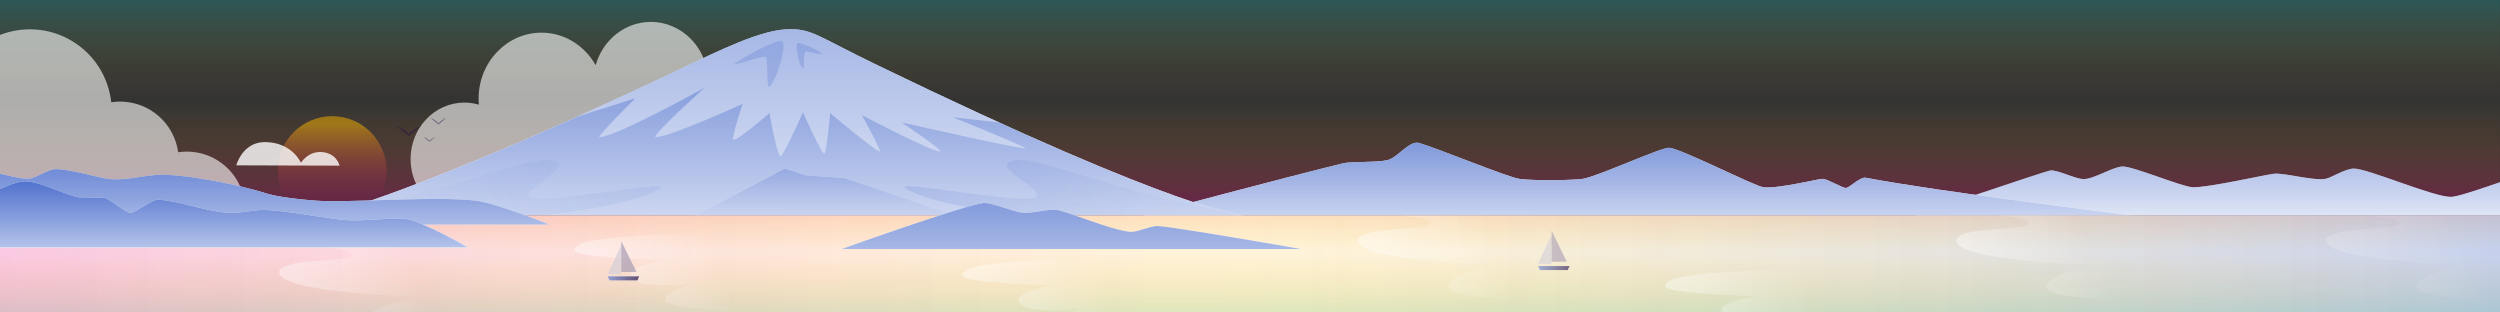 <?xml version="1.0" encoding="utf-8"?>
<!-- Generator: Adobe Illustrator 26.0.3, SVG Export Plug-In . SVG Version: 6.00 Build 0)  -->
<svg version="1.1" id="Layer_1" xmlns="http://www.w3.org/2000/svg" xmlns:xlink="http://www.w3.org/1999/xlink" x="0px" y="0px"
	 viewBox="0 0 3000 375" style="enable-background:new 0 0 3000 375;" xml:space="preserve">
<rect x="0" y="0" width="3000" height="375" fill="#333333" stroke="none"/>
<style type="text/css">
	.st0{clip-path:url(#SVGID_00000153702234643300390570000013566108750824834478_);}
	.st1{opacity:0.6;}
	.st2{fill:url(#SVGID_00000075862923034823153170000006483769699672142745_);}
	.st3{opacity:0.6;fill-rule:evenodd;clip-rule:evenodd;fill:#FFFFFF;enable-background:new    ;}
	.st4{fill-rule:evenodd;clip-rule:evenodd;fill:#FFFFFF;}
	
		.st5{opacity:0.6;fill-rule:evenodd;clip-rule:evenodd;fill:url(#SVGID_00000054242785274130774980000017549688821248602269_);enable-background:new    ;}
	.st6{fill-rule:evenodd;clip-rule:evenodd;fill:url(#SVGID_00000016075663331227670380000005711212997021988269_);}
	.st7{fill-rule:evenodd;clip-rule:evenodd;fill:url(#SVGID_00000080208090092620129100000010823060927738908299_);}
	
		.st8{opacity:0.25;fill-rule:evenodd;clip-rule:evenodd;fill:url(#SVGID_00000180337043814406803450000011816085367305894828_);enable-background:new    ;}
	
		.st9{opacity:0.15;fill-rule:evenodd;clip-rule:evenodd;fill:url(#SVGID_00000083086614638836074360000005225283912823945654_);enable-background:new    ;}
	.st10{fill-rule:evenodd;clip-rule:evenodd;fill:url(#SVGID_00000042717276683412693290000007862330959160462220_);}
	.st11{clip-path:url(#SVGID_00000121274794797315424250000001313356882389318581_);}
	.st12{opacity:0.4;fill-rule:evenodd;clip-rule:evenodd;fill:#FFFFFF;enable-background:new    ;}
	.st13{fill:url(#SVGID_00000043425396904801748110000007286044027877961880_);}
	.st14{fill-rule:evenodd;clip-rule:evenodd;fill:url(#SVGID_00000057144166315821648560000003971764050930533815_);}
	.st15{opacity:0.7;}
	.st16{fill-rule:evenodd;clip-rule:evenodd;fill:url(#SVGID_00000135657389521647888570000004949114418914507659_);}
	.st17{opacity:0.8;fill-rule:evenodd;clip-rule:evenodd;fill:#FFFFFF;enable-background:new    ;}
	.st18{opacity:0.4;fill-rule:evenodd;clip-rule:evenodd;fill:#230B45;enable-background:new    ;}
	.st19{opacity:0.2;fill-rule:evenodd;clip-rule:evenodd;fill:#365DC6;enable-background:new    ;}
	.st20{fill-rule:evenodd;clip-rule:evenodd;fill:url(#SVGID_00000027588251571465988910000014520949817325966743_);}
	.st21{fill-rule:evenodd;clip-rule:evenodd;fill:url(#SVGID_00000108291734857014079170000017398981814376491177_);}
	.st22{fill-rule:evenodd;clip-rule:evenodd;fill:url(#SVGID_00000158711913487444777310000007424615935470582192_);}
	.st23{fill-rule:evenodd;clip-rule:evenodd;fill:url(#SVGID_00000011719503260247532260000001159619746824721573_);}
	.st24{fill-rule:evenodd;clip-rule:evenodd;fill:url(#SVGID_00000018915678730433458660000005575072996145968547_);}
	.st25{fill-rule:evenodd;clip-rule:evenodd;fill:url(#SVGID_00000105384405807948599390000003156247721248978088_);}
	.st26{fill-rule:evenodd;clip-rule:evenodd;fill:url(#SVGID_00000140001836113449446300000000127292194348517778_);}
	
		.st27{opacity:0.3;fill-rule:evenodd;clip-rule:evenodd;fill:url(#SVGID_00000015356071184788519250000001948141191438563739_);enable-background:new    ;}
	.st28{opacity:0.2;fill-rule:evenodd;clip-rule:evenodd;fill:#230B45;enable-background:new    ;}
	.st29{fill-rule:evenodd;clip-rule:evenodd;fill:url(#SVGID_00000045609763849566150640000001271938285928990884_);}
	.st30{fill-rule:evenodd;clip-rule:evenodd;fill:url(#SVGID_00000171719356729463402560000014202697708958333071_);}
	.st31{fill-rule:evenodd;clip-rule:evenodd;fill:url(#SVGID_00000145023333185648723800000009199202487199467682_);}
	.st32{fill-rule:evenodd;clip-rule:evenodd;fill:url(#SVGID_00000030451263962100650430000006690562302790916258_);}
</style>
<g>
	<g>
		<g>
			<defs>
				<rect id="SVGID_1_" width="3000" height="375"/>
			</defs>
			<clipPath id="SVGID_00000131343273140925062990000016152189929434259340_">
				<use xlink:href="#SVGID_1_"  style="overflow:visible;"/>
			</clipPath>
			<g style="clip-path:url(#SVGID_00000131343273140925062990000016152189929434259340_);">
				<g class="st1">
					
						<linearGradient id="SVGID_00000097472194214286175010000013758704614372275386_" gradientUnits="userSpaceOnUse" x1="1744.384" y1="944.355" x2="1744.884" y2="944.355" gradientTransform="matrix(0 513.57 -513.56 0 486483.094 -895873.125)">
						<stop  offset="0" style="stop-color:#00D9E8;stop-opacity:0.4"/>
						<stop  offset="0.5" style="stop-color:#FFB500;stop-opacity:0"/>
						<stop  offset="1" style="stop-color:#E7007D;stop-opacity:0.5"/>
					</linearGradient>
					<rect y="0.1" style="fill:url(#SVGID_00000097472194214286175010000013758704614372275386_);" width="2999.9" height="258.5"/>
				</g>
				<path class="st3" d="M781,26.3c-31.3,0-57.8,21.9-66.2,51.9c-13.1-23.3-37.3-39-65-39c-41.7,0-75.5,35.5-75.5,79.2
					c0,2.4,0.1,4.8,0.4,7.2c-5.7-1.6-11.5-2.5-17.4-2.5c-35.7,0-64.6,30.3-64.6,67.8s28.9,67.7,64.6,67.7s64-29.8,64.6-66.7
					c8.8,3.7,18.3,5.6,27.9,5.6c35.2,0,64.8-25.3,73.1-59.6c12.3,20,33.7,33.3,58.1,33.3c38.1,0,69-32.5,69-72.5
					S819.1,26.3,781,26.3z"/>
				<path class="st3" d="M224.1,181.9c-3.4,0-6.9,0.3-10.3,0.8c-4.8-34.8-34.5-60.8-69.7-60.8c-3.5,0-7.1,0.3-10.6,0.8
					c-6-54-54.5-92.9-108.5-86.9s-92.9,54.5-86.9,108.5s54.5,92.9,108.5,86.9c11.6-1.3,22.9-4.6,33.4-9.9
					c12.8,28.7,43.3,45.4,74.4,40.6c5.4,38.5,40.9,65.3,79.3,59.9s65.3-40.9,59.9-79.3C288.8,207.8,259.2,181.9,224.1,181.9
					L224.1,181.9z"/>
				<polygon class="st4" points="0,258.5 3000,258.6 3000,375 0,375 				"/>
				<path class="st4" d="M2297.5,258.6c0,0,157.1-53.3,162.7-54c8.8-1.2,29.8,10.2,40.2,10.3c12.2,0.1,34.1-14.3,46.3-15.1
					s71.5,24.5,84.7,24.9c18.1,0.6,86.7-15,97.2-16.2c12.7-1.4,46.7,8.7,62.1,6.1c6.6-1.1,23-12,33.7-12.3
					c15.7-0.6,95,33.9,116.5,34c15.8,0,108.7-37.6,128.1-37.6c9.4,0,51,26,51,26v33.9H2297.5z"/>
				
					<linearGradient id="SVGID_00000169523274542464257800000002469801643677189262_" gradientUnits="userSpaceOnUse" x1="2708.75" y1="-2422.95" x2="2708.75" y2="-2545.39" gradientTransform="matrix(1 0 0 -1 0 -2248)">
					<stop  offset="0" style="stop-color:#365DC6;stop-opacity:0.76"/>
					<stop  offset="1" style="stop-color:#FFFFFF;stop-opacity:0.9"/>
				</linearGradient>
				
					<path style="opacity:0.6;fill-rule:evenodd;clip-rule:evenodd;fill:url(#SVGID_00000169523274542464257800000002469801643677189262_);enable-background:new    ;" d="
					M2297.5,258.6c0,0,157.1-53.3,162.7-54c8.8-1.2,29.8,10.2,40.2,10.3c12.2,0.1,34.1-14.3,46.3-15.1s71.5,24.5,84.7,24.9
					c18.1,0.6,86.7-15,97.2-16.2c12.7-1.4,46.7,8.7,62.1,6.1c6.6-1.1,23-12,33.7-12.3c15.7-0.6,95,33.9,116.5,34
					c15.8,0,108.7-37.6,128.1-37.6c9.4,0,51,26,51,26v33.9H2297.5z"/>
				<path class="st4" d="M1370.7,258.6c0,0,182.3-48.5,241.7-62.8c8.4-2,41.5-0.7,53.1-3.8s26-23.6,37.2-20.5
					c21.4,6,106.2,41.1,120.4,43.1c18.9,2.6,64.3,1.7,76.2,0c17.6-2.6,94.9-38.3,103.9-37.3c15.5,1.7,102.5,46.2,112.9,47.4
					c17.9,2.1,67.4-10.5,71.2-10.1c7.5,0.8,23.7,11.4,28.1,10.9s16.8-13.5,23.6-12.2c85.4,16.4,318.6,45.2,318.6,45.2L1370.7,258.6z
					"/>
				
					<linearGradient id="SVGID_00000168109621883195712510000003234190466456028547_" gradientUnits="userSpaceOnUse" x1="1964.15" y1="-2384.61" x2="1964.15" y2="-2563.11" gradientTransform="matrix(1 0 0 -1 0 -2248)">
					<stop  offset="0" style="stop-color:#365DC6;stop-opacity:0.76"/>
					<stop  offset="1" style="stop-color:#FFFFFF;stop-opacity:0.9"/>
				</linearGradient>
				<path style="fill-rule:evenodd;clip-rule:evenodd;fill:url(#SVGID_00000168109621883195712510000003234190466456028547_);" d="
					M1370.7,258.6c0,0,182.3-48.5,241.7-62.8c8.4-2,41.5-0.7,53.1-3.8s26-23.6,37.2-20.5c21.4,6,106.2,41.1,120.4,43.1
					c18.9,2.6,64.3,1.7,76.2,0c17.6-2.6,94.9-38.3,103.9-37.3c15.5,1.7,102.5,46.2,112.9,47.4c17.9,2.1,67.4-10.5,71.2-10.1
					c7.5,0.8,23.7,11.4,28.1,10.9s16.8-13.5,23.6-12.2c85.4,16.4,318.6,45.2,318.6,45.2L1370.7,258.6z"/>
				<path class="st4" d="M388.8,258.5c0,0,121.4-30.2,422.8-173.4C862.9,60.7,913.5,35.1,948,35c26.5-0.1,35.4,9.5,100.9,41.3
					c375.6,182.2,444.5,182.2,444.5,182.2H388.8z"/>
				
					<linearGradient id="SVGID_00000073709739147502188020000003306812529258556289_" gradientUnits="userSpaceOnUse" x1="941.1" y1="-2268.93" x2="941.1" y2="-2602.98" gradientTransform="matrix(1 0 0 -1 0 -2248)">
					<stop  offset="0" style="stop-color:#365DC6;stop-opacity:0.76"/>
					<stop  offset="1" style="stop-color:#FFFFFF;stop-opacity:0.9"/>
				</linearGradient>
				<path style="fill-rule:evenodd;clip-rule:evenodd;fill:url(#SVGID_00000073709739147502188020000003306812529258556289_);" d="
					M388.8,258.5c0,0,121.4-30.2,422.8-173.4C862.9,60.7,913.5,35.1,948,35c26.5-0.1,35.4,9.5,100.9,41.3
					c375.6,182.2,444.5,182.2,444.5,182.2H388.8z"/>
				
					<linearGradient id="SVGID_00000080201911853839935710000012039539185325191298_" gradientUnits="userSpaceOnUse" x1="1391.441" y1="-2538.137" x2="1088.191" y2="-2395.827" gradientTransform="matrix(1 0 0 -1 0 -2248)">
					<stop  offset="0" style="stop-color:#365DC6;stop-opacity:0.1"/>
					<stop  offset="1" style="stop-color:#365DC6;stop-opacity:0.6"/>
				</linearGradient>
				
					<path style="opacity:0.25;fill-rule:evenodd;clip-rule:evenodd;fill:url(#SVGID_00000080201911853839935710000012039539185325191298_);enable-background:new    ;" d="
					M1229.9,258.5c0,0-112.6-11-143.7-33c-14.1-9.9,143.7,20.4,157,11.2c10.9-7.5-43.9-32.2-33.9-40.9
					c20.6-17.8,105.4,30.1,284.1,62.7H1229.9z"/>
				
					<linearGradient id="SVGID_00000140714650480977863890000015973013552388220560_" gradientUnits="userSpaceOnUse" x1="4001.444" y1="-2538.13" x2="3698.194" y2="-2395.82" gradientTransform="matrix(-1 0 0 -1 4488.72 -2248)">
					<stop  offset="0" style="stop-color:#365DC6;stop-opacity:0.1"/>
					<stop  offset="1" style="stop-color:#365DC6;stop-opacity:0.6"/>
				</linearGradient>
				
					<path style="opacity:0.15;fill-rule:evenodd;clip-rule:evenodd;fill:url(#SVGID_00000140714650480977863890000015973013552388220560_);enable-background:new    ;" d="
					M648.8,258.5c0,0,112.6-11,143.7-33c14.1-9.9-143.7,20.4-157,11.2c-10.9-7.5,43.9-32.2,33.9-40.9
					c-20.6-17.8-105.3,30.1-284.1,62.7H648.8z"/>
				<polygon class="st4" points="834.7,258.5 941.7,202.3 967.7,210.5 1014,213.8 1146.1,258.5 				"/>
				
					<linearGradient id="SVGID_00000002367437379256208180000010169216935295874212_" gradientUnits="userSpaceOnUse" x1="990.4" y1="-2543.4" x2="990.4" y2="-2434.1" gradientTransform="matrix(1 0 0 -1 0 -2248)">
					<stop  offset="0" style="stop-color:#365DC6;stop-opacity:0.1"/>
					<stop  offset="1" style="stop-color:#365DC6;stop-opacity:0.6"/>
				</linearGradient>
				
					<polygon style="fill-rule:evenodd;clip-rule:evenodd;fill:url(#SVGID_00000002367437379256208180000010169216935295874212_);" points="
					834.7,258.5 941.7,202.3 967.7,210.5 1014,213.8 1146.1,258.5 				"/>
				<g>
					<g>
						<g>
							<defs>
								<path id="SVGID_00000127759764053417076750000002703579655474309275_" d="M388.8,258.5c0,0,121.4-30.2,422.8-173.4
									C862.9,60.7,913.5,35.1,948,35c26.5-0.1,35.4,9.5,100.9,41.3c375.6,182.2,444.5,182.2,444.5,182.2H388.8z"/>
							</defs>
							<clipPath id="SVGID_00000021118007774337259510000018372442958294704573_">
								<use xlink:href="#SVGID_00000127759764053417076750000002703579655474309275_"  style="overflow:visible;"/>
							</clipPath>
							<g style="clip-path:url(#SVGID_00000021118007774337259510000018372442958294704573_);">
								<path class="st12" d="M692.3,140.2l255-134.4l251.1,141l-54.9-6.1c0,0,93.2,37.6,86.4,37.3c-13.3-0.5-148.2-31.2-148.2-31.2
									s51.5,34.4,46.6,35.1c-8.2,1.2-94-43.7-94-43.7s25,45.2,21.2,43.7c-8.4-3.2-59.3-46.2-59.3-46.2s-4.2,47.6-7.1,48.6
									s-25.6-49.5-25.6-49.5s-22.4,50.6-26.6,52.5s-13.6-51.6-13.6-51.6s-41.4,36.3-43.6,31.7c-1.6-3.1,11.4-42.7,11.4-42.7
									s-88.2,40.2-104.2,39.8c-7-0.2,58.5-59.2,58.5-59.2s-108.2,60.1-126.2,59.2c-3.3-0.2,43.2-46.6,43.2-46.6L692.3,140.2z"/>
							</g>
						</g>
					</g>
				</g>
				
					<linearGradient id="SVGID_00000073700023937165989620000017378659192052908678_" gradientUnits="userSpaceOnUse" x1="1757.054" y1="952.429" x2="1757.504" y2="952.429" gradientTransform="matrix(0 196.07 -196.07 0 187141.297 -344355.406)">
					<stop  offset="0" style="stop-color:#FFB500;stop-opacity:0.49"/>
					<stop  offset="1" style="stop-color:#E7007D;stop-opacity:0"/>
				</linearGradient>
				<circle style="fill:url(#SVGID_00000073700023937165989620000017378659192052908678_);" cx="398.6" cy="204.6" r="65.2"/>
				
					<linearGradient id="SVGID_00000089555611127709047700000009861806125835955357_" gradientUnits="userSpaceOnUse" x1="1500" y1="-2681.15" x2="1500" y2="-2421.86" gradientTransform="matrix(1 0 0 -1 0 -2248)">
					<stop  offset="0" style="stop-color:#00D9E8;stop-opacity:0.5"/>
					<stop  offset="0.5" style="stop-color:#FFB500;stop-opacity:0"/>
					<stop  offset="1" style="stop-color:#E7007D;stop-opacity:0.5"/>
				</linearGradient>
				
					<polygon style="fill-rule:evenodd;clip-rule:evenodd;fill:url(#SVGID_00000089555611127709047700000009861806125835955357_);" points="
					0,258.5 3000,258.6 3000,375 0,375 				"/>
				<g class="st15">
					
						<linearGradient id="SVGID_00000013169358358291009300000016343822498048558983_" gradientUnits="userSpaceOnUse" x1="0" y1="-2564.75" x2="3000" y2="-2564.75" gradientTransform="matrix(1 0 0 -1 0 -2248)">
						<stop  offset="0" style="stop-color:#E7007D;stop-opacity:0.3"/>
						<stop  offset="0.5" style="stop-color:#FFB500;stop-opacity:0.2"/>
						<stop  offset="1" style="stop-color:#365DC6;stop-opacity:0.4"/>
					</linearGradient>
					
						<polygon style="fill-rule:evenodd;clip-rule:evenodd;fill:url(#SVGID_00000013169358358291009300000016343822498048558983_);" points="
						0,258.5 3000,258.6 3000,375 0,375 					"/>
				</g>
				<path class="st17" d="M283.5,198.4l124,0.4c0,0-3.4-15.8-22.8-16.4c-15.5-0.4-23.6,12.9-23.6,12.9s-10.3-24.5-43.1-24.8
					C291,170.3,283.5,198.4,283.5,198.4z"/>
				<path class="st18" d="M476.2,151.3l14.4,12l14.4-12c-5.5,1.9-10.4,5.2-14.4,9.4C486.7,156.4,481.7,153.2,476.2,151.3z"/>
				<path class="st18" d="M508.2,164.3l7.2,6l7.2-6c-2.7,1-5.2,2.6-7.2,4.7C513.4,166.8,511,165.2,508.2,164.3z"/>
				<path class="st18" d="M516.2,141.3l9.9,8.2l9.9-8.2c-3.8,1.4-7.2,3.6-9.9,6.5C523.4,144.8,520,142.6,516.2,141.3z"/>
				<path class="st19" d="M922.6,104.2c7.9-2.8,23.3-52.6,15.4-54.9s-59,26.5-56.1,27.5s30.7-9.2,36.5-8.7
					C921.8,68.4,919.8,105.2,922.6,104.2z"/>
				<path class="st19" d="M964.1,82.2c-4.6,0-11-29.4-6.6-30.5s30.7,12,29.5,13.1s-16.8-3.2-20-3.1S965.5,82.2,964.1,82.2z"/>
				<path class="st4" d="M0,269.5v-61.2c0,0,26.4,7.2,35.3,6s22.4-11,31-11.3c14.7-0.6,50.2,9.6,62,11.5c17.8,2.8,40.8-3.2,58.8-4.5
					c32.7-2.3,104.6,12.9,132.8,22.2c15.6,5.1,59.2,9.3,75.6,9.3c48.5,0.1,123.7-5.4,172.1-1.1c26.6,2.4,91.6,29.1,91.6,29.1H0z"/>
				<path class="st4" d="M1009.9,298.8c0,0,149.1-53.3,170.6-55.2c9.1-0.8,34.5,10.3,46.4,11.7c9.6,1.2,29.1-4.1,38.8-3.7
					c12,0.4,67.3,24.9,90.9,26.6c8.1,0.5,23.6-7,31.7-7c15-0.1,172.8,27.6,172.8,27.6H1009.9z"/>
				
					<linearGradient id="SVGID_00000032615017478926998430000006600786508866271135_" gradientUnits="userSpaceOnUse" x1="1285.5" y1="-2441.27" x2="1285.5" y2="-2667.5" gradientTransform="matrix(1 0 0 -1 0 -2248)">
					<stop  offset="0" style="stop-color:#365DC6;stop-opacity:0.76"/>
					<stop  offset="1" style="stop-color:#FFFFFF;stop-opacity:0.9"/>
				</linearGradient>
				<path style="fill-rule:evenodd;clip-rule:evenodd;fill:url(#SVGID_00000032615017478926998430000006600786508866271135_);" d="
					M1009.9,298.8c0,0,149.1-53.3,170.6-55.2c9.1-0.8,34.5,10.3,46.4,11.7c9.6,1.2,29.1-4.1,38.8-3.7c12,0.4,67.3,24.9,90.9,26.6
					c8.1,0.5,23.6-7,31.7-7c15-0.1,172.8,27.6,172.8,27.6H1009.9z"/>
				<path class="st4" d="M-40.8,248.3c0,0,50.6-30.1,69.7-30.7s51.9,18.3,70.1,19.9c6.5,0.6,21.1-1.1,26.3,0
					c7.7,1.7,25.5,18.2,31.3,18s26.8-16.9,34.5-16c33.1,3.8,60.4,15.4,85.8,16c10.2,0.3,30.4-3.9,40.7-3.6
					c24.9,0.6,73.7,10.4,98.9,12.3c18.5,1.4,55.9-3.3,69.4-1.7c21.1,2.7,75.6,34.4,75.6,34.4H-40.8V248.3z"/>
				
					<linearGradient id="SVGID_00000122686660912407841030000009043968649079220139_" gradientUnits="userSpaceOnUse" x1="1640.044" y1="-2634.12" x2="1803.244" y2="-2566.92" gradientTransform="matrix(1 0 0 -1 0 -2248)">
					<stop  offset="0" style="stop-color:#FFFFFF;stop-opacity:0.5"/>
					<stop  offset="1" style="stop-color:#FFFFFF;stop-opacity:0"/>
				</linearGradient>
				<path style="fill-rule:evenodd;clip-rule:evenodd;fill:url(#SVGID_00000122686660912407841030000009043968649079220139_);" d="
					M1680.8,258.6c0,0,49,3,33,12.3c-7.8,4.5-86.2,1.9-84.2,18.3c3.1,24.9,168.6,28.7,168.6,28.7s-72.8,13.4-58.3,29.8
					s222.8,16.3,222.8,16.3l-150.9-105.4L1680.8,258.6L1680.8,258.6z"/>
				
					<linearGradient id="SVGID_00000017486948371311148620000004646667465024477859_" gradientUnits="userSpaceOnUse" x1="2357.944" y1="-2634.12" x2="2521.144" y2="-2566.92" gradientTransform="matrix(1 0 0 -1 0 -2248)">
					<stop  offset="0" style="stop-color:#FFFFFF;stop-opacity:0.5"/>
					<stop  offset="1" style="stop-color:#FFFFFF;stop-opacity:0"/>
				</linearGradient>
				<path style="fill-rule:evenodd;clip-rule:evenodd;fill:url(#SVGID_00000017486948371311148620000004646667465024477859_);" d="
					M2398.7,258.6c0,0,49,3,33,12.3c-7.8,4.5-86.2,1.9-84.2,18.3c3.1,24.9,168.6,28.7,168.6,28.7s-72.8,13.4-58.3,29.8
					s222.8,16.3,222.8,16.3l-150.9-105.4L2398.7,258.6L2398.7,258.6z"/>
				
					<linearGradient id="SVGID_00000152952454602310785390000011527144599404497044_" gradientUnits="userSpaceOnUse" x1="2009.563" y1="-2693.107" x2="2179.373" y2="-2623.177" gradientTransform="matrix(1 0 0 -1 0 -2248)">
					<stop  offset="0" style="stop-color:#FFFFFF;stop-opacity:0.5"/>
					<stop  offset="1" style="stop-color:#FFFFFF;stop-opacity:0"/>
				</linearGradient>
				<path style="fill-rule:evenodd;clip-rule:evenodd;fill:url(#SVGID_00000152952454602310785390000011527144599404497044_);" d="
					M2163.9,323.8c0,0-171-1.3-165.5,20.1c2.2,8.7,109.4,11.5,109.4,11.5s-45.2,6.5-41.8,18.6c5,17.5,74,9.6,74,9.6
					s-37.6,12-32.8,20.4c9.6,16.6,236.5,14.1,236.5,14.1L2163.9,323.8z"/>
				
					<linearGradient id="SVGID_00000039820065644086188810000006042688779596978320_" gradientUnits="userSpaceOnUse" x1="1165.889" y1="-2680.123" x2="1335.709" y2="-2610.203" gradientTransform="matrix(1 0 0 -1 0 -2248)">
					<stop  offset="0" style="stop-color:#FFFFFF;stop-opacity:0.5"/>
					<stop  offset="1" style="stop-color:#FFFFFF;stop-opacity:0"/>
				</linearGradient>
				<path style="fill-rule:evenodd;clip-rule:evenodd;fill:url(#SVGID_00000039820065644086188810000006042688779596978320_);" d="
					M1320.3,310.8c0,0-171-1.3-165.6,20.2c2.2,8.7,109.4,11.4,109.4,11.4s-45.2,6.6-41.7,18.7c4.9,17.5,73.9,9.6,73.9,9.6
					s-37.5,12-32.7,20.3c9.5,16.7,236.4,14.1,236.4,14.1L1320.3,310.8z"/>
				
					<linearGradient id="SVGID_00000056425702874641790690000006533483755212891814_" gradientUnits="userSpaceOnUse" x1="700.596" y1="-2649.885" x2="870.406" y2="-2579.955" gradientTransform="matrix(1 0 0 -1 0 -2248)">
					<stop  offset="0" style="stop-color:#FFFFFF;stop-opacity:0.5"/>
					<stop  offset="1" style="stop-color:#FFFFFF;stop-opacity:0"/>
				</linearGradient>
				<path style="fill-rule:evenodd;clip-rule:evenodd;fill:url(#SVGID_00000056425702874641790690000006533483755212891814_);" d="
					M854.9,280.6c0,0-170.9-1.4-165.5,20.1c2.2,8.7,109.4,11.4,109.4,11.4s-45.2,6.6-41.8,18.7c5,17.5,74,9.6,74,9.6
					s-37.5,12-32.7,20.3c9.5,16.7,236.4,14.2,236.4,14.2L854.9,280.6z"/>
				
					<linearGradient id="SVGID_00000101804806832668494490000004862631496468715963_" gradientUnits="userSpaceOnUse" x1="345.392" y1="-2672.141" x2="508.592" y2="-2604.941" gradientTransform="matrix(1 0 0 -1 0 -2248)">
					<stop  offset="0" style="stop-color:#FFFFFF;stop-opacity:0.5"/>
					<stop  offset="1" style="stop-color:#FFFFFF;stop-opacity:0"/>
				</linearGradient>
				<path style="fill-rule:evenodd;clip-rule:evenodd;fill:url(#SVGID_00000101804806832668494490000004862631496468715963_);" d="
					M386.2,296.6c0,0,48.9,3,32.9,12.3c-7.7,4.5-86.2,1.9-84.1,18.3c3.1,24.9,168.5,28.7,168.5,28.7s-72.8,13.4-58.2,29.8
					S668.1,402,668.1,402l-151-105.4H386.2z"/>
				
					<linearGradient id="SVGID_00000059998681789409119010000007458989799357417394_" gradientUnits="userSpaceOnUse" x1="2801.909" y1="-2634.134" x2="2965.11" y2="-2566.934" gradientTransform="matrix(1 0 0 -1 0 -2248)">
					<stop  offset="1.000000e-02" style="stop-color:#FFFFFF;stop-opacity:0.7"/>
					<stop  offset="1" style="stop-color:#FFFFFF;stop-opacity:0"/>
				</linearGradient>
				
					<path style="opacity:0.3;fill-rule:evenodd;clip-rule:evenodd;fill:url(#SVGID_00000059998681789409119010000007458989799357417394_);enable-background:new    ;" d="
					M2842.7,258.6c0,0,49,3,33,12.3c-7.8,4.5-86.2,1.9-84.2,18.3c3.1,24.9,168.6,28.7,168.6,28.7s-72.9,13.4-58.3,29.8
					s222.8,16.3,222.8,16.3l-151-105.4L2842.7,258.6L2842.7,258.6z"/>
				<g class="st1">
					<polygon class="st4" points="1861.7,317 1861.7,282.3 1845.6,316.4 					"/>
					<polygon class="st4" points="1861.9,276.9 1861.9,314.1 1880.2,314 					"/>
					<polygon class="st4" points="1881.3,324.1 1848,324.1 1845.6,319.3 1883.5,319.3 					"/>
					<polygon class="st28" points="1861.7,317 1861.7,282.3 1845.6,316.4 					"/>
					<polygon class="st18" points="1861.9,276.9 1861.9,314.1 1880.2,314 					"/>
					
						<linearGradient id="SVGID_00000069357271962510757970000009700420606392354707_" gradientUnits="userSpaceOnUse" x1="1845.6" y1="-2569.7" x2="1883.5" y2="-2569.7" gradientTransform="matrix(1 0 0 -1 0 -2248)">
						<stop  offset="0" style="stop-color:#365DC6;stop-opacity:0.76"/>
						<stop  offset="1" style="stop-color:#230B45"/>
					</linearGradient>
					
						<polygon style="fill-rule:evenodd;clip-rule:evenodd;fill:url(#SVGID_00000069357271962510757970000009700420606392354707_);" points="
						1881.3,324.1 1848,324.1 1845.6,319.3 1883.5,319.3 					"/>
				</g>
				
					<linearGradient id="SVGID_00000168100523186557113850000011111204284174106758_" gradientUnits="userSpaceOnUse" x1="329.6" y1="-2438.93" x2="329.6" y2="-2596.57" gradientTransform="matrix(1 0 0 -1 0 -2248)">
					<stop  offset="0" style="stop-color:#365DC6;stop-opacity:0.76"/>
					<stop  offset="1" style="stop-color:#FFFFFF;stop-opacity:0.9"/>
				</linearGradient>
				<path style="fill-rule:evenodd;clip-rule:evenodd;fill:url(#SVGID_00000168100523186557113850000011111204284174106758_);" d="
					M0,269.5v-61.2c0,0,26.4,7.2,35.3,6s22.4-11,31-11.3c14.7-0.6,50.2,9.6,62,11.5c17.8,2.8,40.8-3.2,58.8-4.5
					c32.7-2.3,104.6,12.9,132.8,22.2c15.6,5.1,59.2,9.3,75.6,9.3c48.5,0.1,123.7-5.4,172.1-1.1c26.6,2.4,91.6,29.1,91.6,29.1H0z"/>
				<path class="st4" d="M-40.8,248.3c0,0,50.6-30.1,69.7-30.7s51.9,18.3,70.1,19.9c6.5,0.6,21.1-1.1,26.3,0
					c7.7,1.7,25.5,18.2,31.3,18s26.8-16.9,34.5-16c33.1,3.8,60.4,15.4,85.8,16c10.2,0.3,30.4-3.9,40.7-3.6
					c24.9,0.6,73.7,10.4,98.9,12.3c18.5,1.4,55.9-3.3,69.4-1.7c21.1,2.7,75.6,34.4,75.6,34.4H-40.8V248.3z"/>
				
					<linearGradient id="SVGID_00000111899548448009269260000011117033643042727301_" gradientUnits="userSpaceOnUse" x1="260.35" y1="-2468.58" x2="260.35" y2="-2599.9" gradientTransform="matrix(1 0 0 -1 0 -2248)">
					<stop  offset="0" style="stop-color:#365DC6;stop-opacity:0.85"/>
					<stop  offset="1" style="stop-color:#FFFFFF;stop-opacity:0.9"/>
				</linearGradient>
				<path style="fill-rule:evenodd;clip-rule:evenodd;fill:url(#SVGID_00000111899548448009269260000011117033643042727301_);" d="
					M-40.8,248.3c0,0,50.6-30.1,69.7-30.7s51.9,18.3,70.1,19.9c6.5,0.6,21.1-1.1,26.3,0c7.7,1.7,25.5,18.2,31.3,18
					s26.8-16.9,34.5-16c33.1,3.8,60.4,15.4,85.8,16c10.2,0.3,30.4-3.9,40.7-3.6c24.9,0.6,73.7,10.4,98.9,12.3
					c18.5,1.4,55.9-3.3,69.4-1.7c21.1,2.7,75.6,34.4,75.6,34.4H-40.8V248.3z"/>
				<g class="st15">
					<polygon class="st4" points="745.3,329.3 745.3,294.7 729.2,328.8 					"/>
					<polygon class="st4" points="745.5,289.2 745.5,326.5 763.8,326.3 					"/>
					<polygon class="st4" points="764.9,336.5 731.5,336.5 729.2,331.6 767,331.6 					"/>
					<polygon class="st28" points="745.3,329.3 745.3,294.7 729.2,328.8 					"/>
					<polygon class="st18" points="745.5,289.2 745.5,326.5 763.8,326.3 					"/>
					
						<linearGradient id="SVGID_00000078027368859648392210000007031710380359093946_" gradientUnits="userSpaceOnUse" x1="729.16" y1="-2582.05" x2="767.04" y2="-2582.05" gradientTransform="matrix(1 0 0 -1 0 -2248)">
						<stop  offset="0" style="stop-color:#365DC6;stop-opacity:0.76"/>
						<stop  offset="1" style="stop-color:#230B45"/>
					</linearGradient>
					
						<polygon style="fill-rule:evenodd;clip-rule:evenodd;fill:url(#SVGID_00000078027368859648392210000007031710380359093946_);" points="
						764.9,336.5 731.5,336.5 729.2,331.6 767,331.6 					"/>
				</g>
			</g>
		</g>
	</g>
</g>
</svg>
